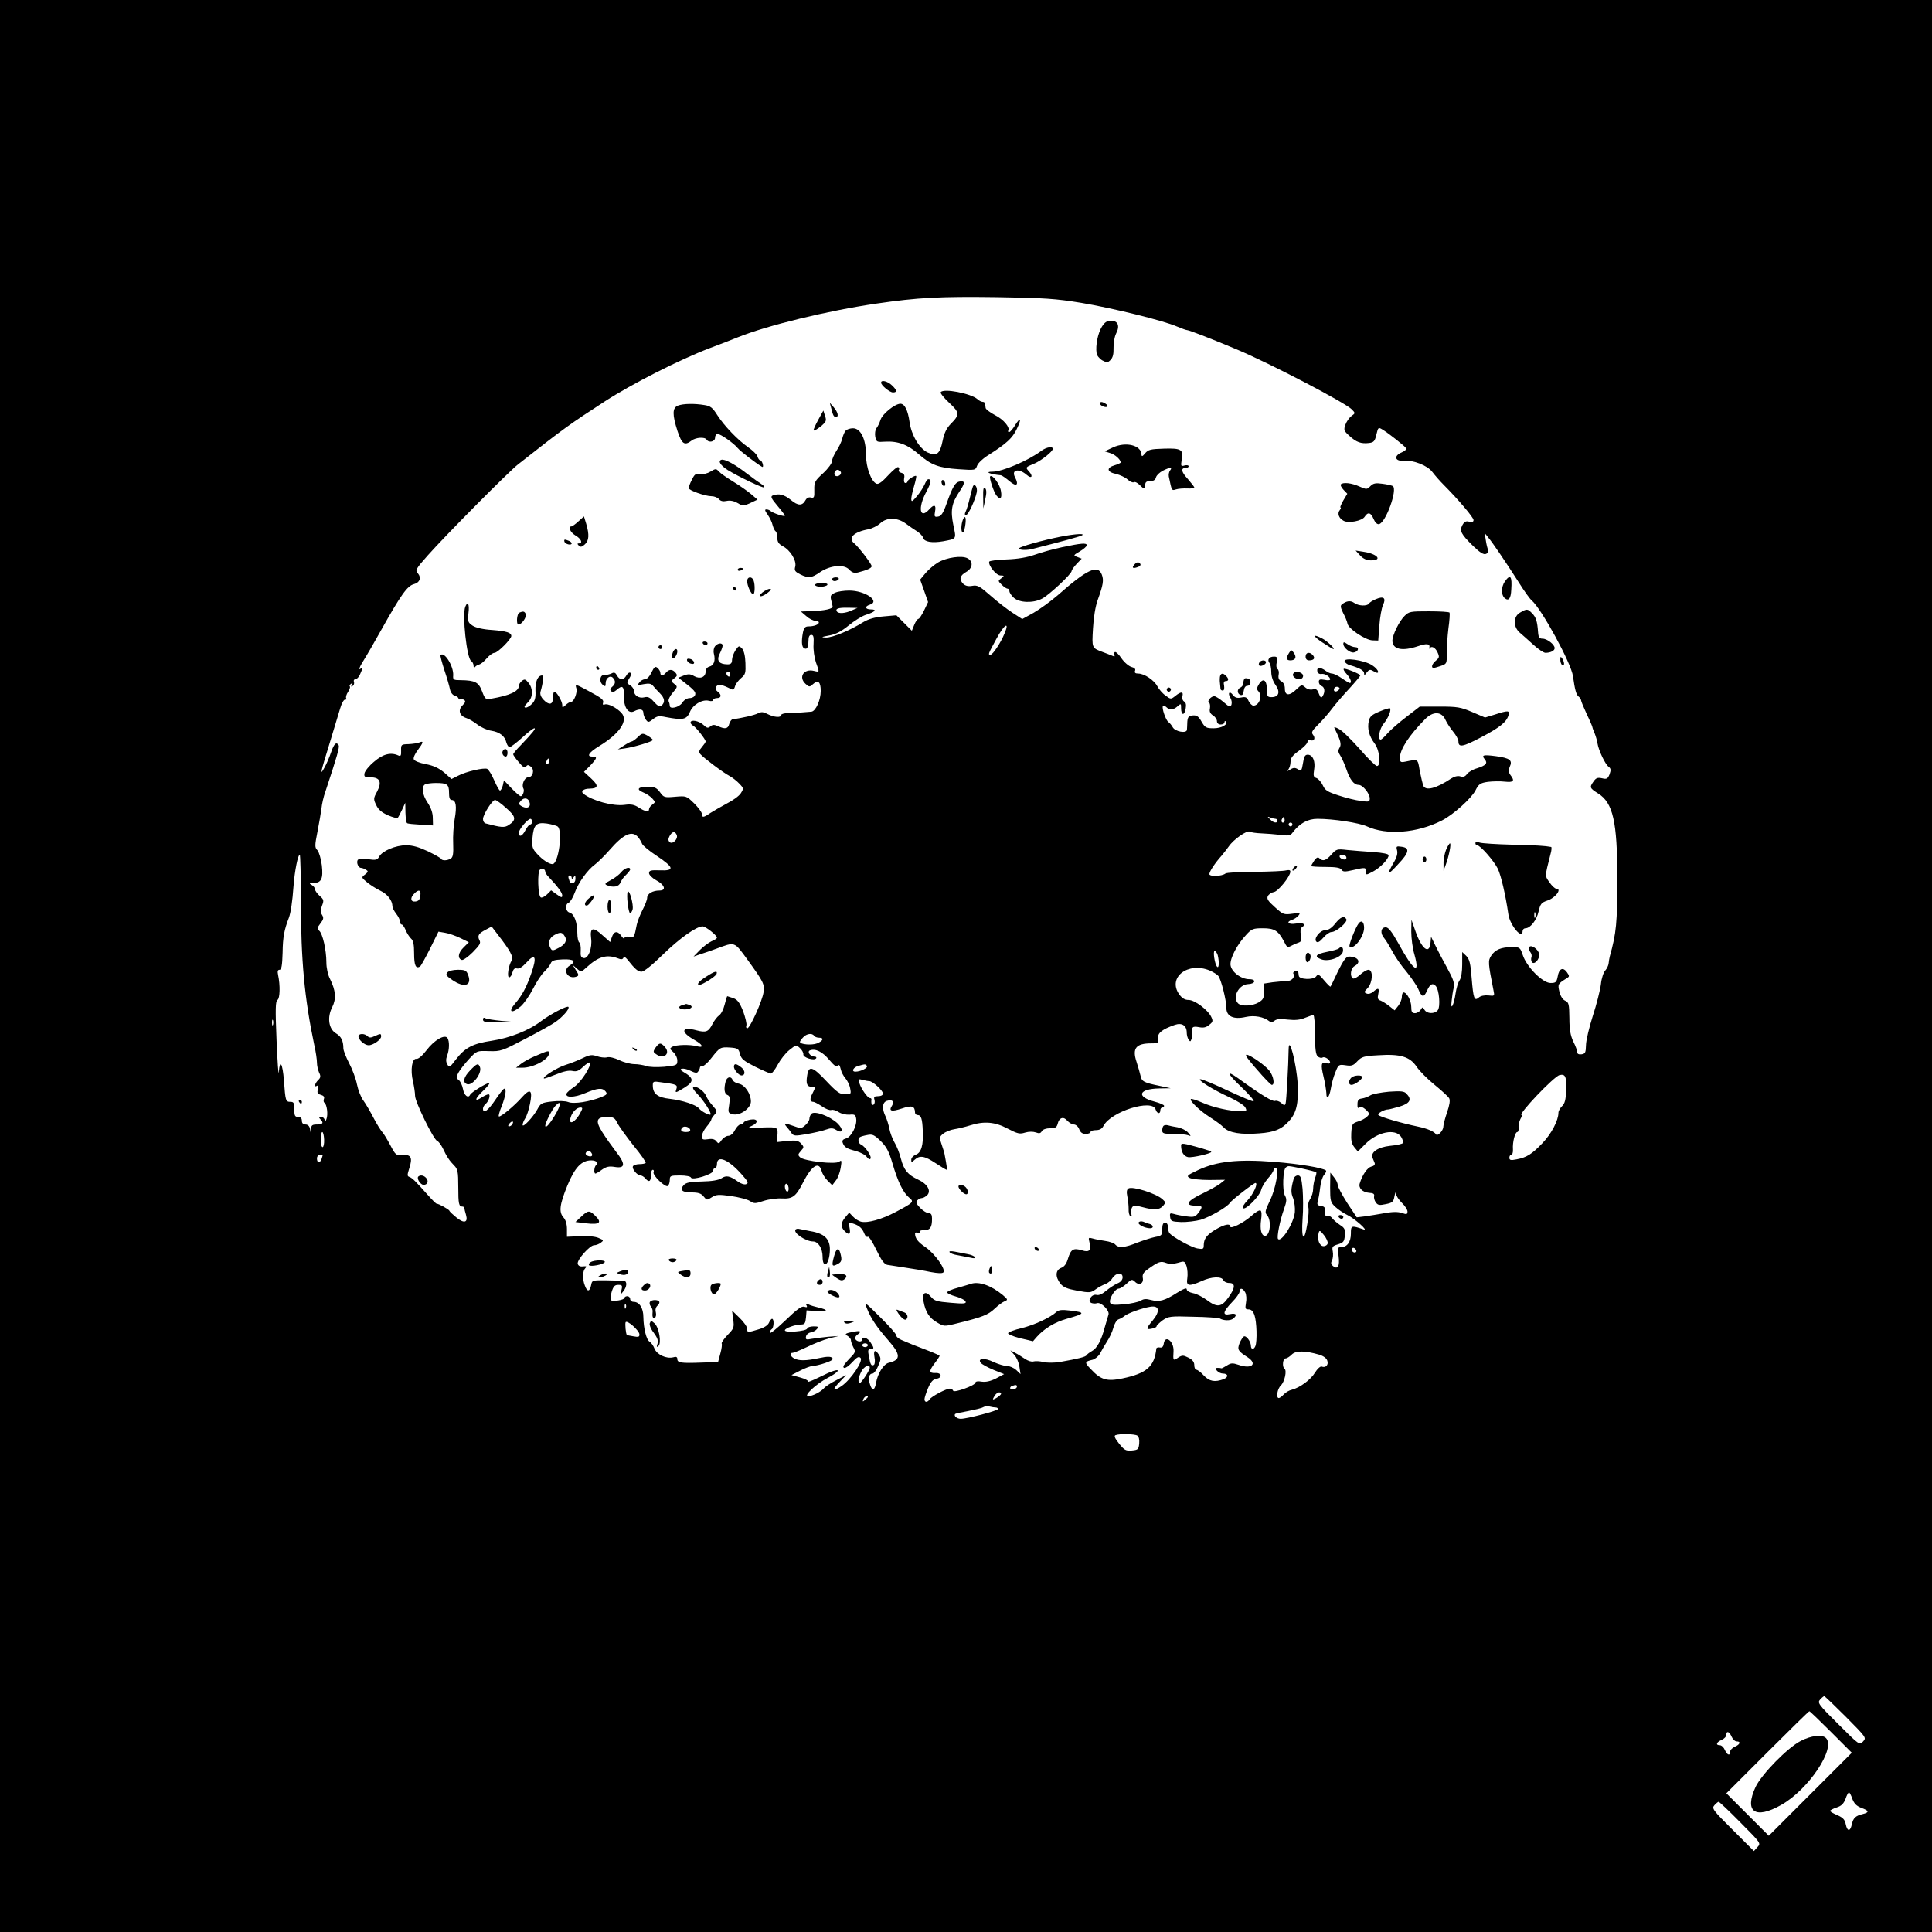<?xml version="1.0" standalone="no"?>
<!DOCTYPE svg PUBLIC "-//W3C//DTD SVG 20010904//EN"
 "http://www.w3.org/TR/2001/REC-SVG-20010904/DTD/svg10.dtd">
<svg version="1.0" xmlns="http://www.w3.org/2000/svg"
 width="1024pt" height="1024pt" viewBox="0 0 1024 1024"
 preserveAspectRatio="xMidYMid meet">

<g transform="translate(0,1024) scale(0.1,-0.1)"
fill="#000000" stroke="none">
<path d="M0 5120 l0 -5120 5120 0 5120 0 0 5120 0 5120 -5120 0 -5120 0 0
-5120z m5730 3515 c168 -28 439 -95 509 -126 24 -10 48 -19 54 -19 10 0 141
-51 262 -102 180 -76 571 -280 610 -318 19 -20 19 -20 -2 -35 -11 -8 -26 -29
-32 -46 -10 -28 -8 -33 22 -60 36 -33 61 -42 103 -37 25 3 31 9 39 44 10 41
10 41 36 25 33 -21 112 -83 121 -96 5 -6 -5 -15 -23 -23 -43 -18 -36 -48 11
-44 52 4 126 -25 152 -60 13 -17 39 -47 59 -67 79 -79 159 -174 159 -187 0
-10 -7 -13 -23 -9 -17 5 -26 0 -36 -18 -16 -31 -8 -47 57 -111 35 -34 56 -47
67 -42 10 3 15 13 12 20 -3 8 -9 32 -12 53 l-6 38 20 -25 c24 -29 84 -117 161
-237 28 -45 59 -88 68 -95 52 -44 210 -333 219 -402 10 -71 17 -97 29 -107 8
-6 14 -16 14 -21 0 -5 14 -38 30 -73 17 -35 30 -66 30 -69 0 -3 5 -17 12 -33
6 -15 13 -39 15 -53 6 -38 41 -111 59 -124 12 -9 13 -17 5 -40 -10 -24 -15
-27 -40 -21 -23 5 -32 2 -45 -17 -22 -31 -21 -35 25 -64 78 -49 101 -150 101
-445 0 -242 -5 -294 -40 -419 -2 -8 -5 -25 -6 -36 -1 -12 -10 -29 -18 -38 -9
-9 -20 -42 -23 -73 -4 -32 -23 -107 -43 -168 -19 -60 -36 -130 -36 -155 -1
-39 -4 -45 -23 -48 -15 -2 -23 2 -23 10 0 8 -9 34 -21 57 -15 32 -21 63 -21
125 -1 74 -3 83 -22 92 -13 5 -25 24 -31 48 -9 40 -9 41 39 71 15 9 15 12 1
32 -21 29 -42 20 -49 -23 -6 -30 -10 -34 -38 -34 -42 0 -127 86 -147 148 -14
41 -16 42 -57 42 -57 0 -89 -13 -110 -45 -18 -27 -17 -38 12 -185 6 -29 6 -30
-27 -26 -21 2 -41 -2 -51 -11 -24 -21 -29 -5 -38 104 -6 77 -11 98 -28 116
l-22 21 0 -65 c0 -39 -5 -72 -14 -85 -8 -11 -17 -42 -21 -69 -9 -63 -28 -97
-21 -40 2 22 7 54 11 70 5 24 -2 45 -35 105 -23 41 -51 95 -63 120 l-22 45 -3
-32 c-6 -65 -47 -33 -80 62 l-21 60 -1 -63 c0 -34 7 -89 17 -122 31 -112 -5
-87 -87 63 -33 59 -51 82 -65 82 -27 0 -31 -32 -8 -58 10 -12 29 -44 43 -70
14 -27 46 -74 73 -105 26 -32 55 -74 64 -94 19 -45 29 -47 46 -10 16 36 29 44
46 27 19 -19 27 -111 11 -130 -17 -20 -57 -19 -70 3 -10 16 -10 16 -20 0 -6
-10 -20 -18 -30 -18 -16 0 -20 7 -20 33 0 33 -23 77 -41 77 -5 0 -9 -11 -9
-24 0 -13 -9 -34 -19 -47 l-19 -24 -29 23 c-15 12 -36 25 -46 29 -14 4 -17 12
-12 34 7 33 0 36 -26 13 -11 -9 -25 -14 -35 -10 -15 6 -15 9 5 29 27 30 30 97
4 97 -9 0 -29 -12 -44 -26 -15 -14 -32 -23 -38 -20 -18 12 -12 55 9 66 37 20
19 50 -31 50 -14 0 -29 -21 -57 -77 -20 -43 -38 -80 -40 -82 -1 -3 -16 12 -33
32 -27 33 -33 36 -43 22 -14 -20 -90 -17 -92 3 -1 6 -2 16 -3 22 0 5 -8 7 -16
4 -8 -4 -13 -10 -10 -14 11 -18 -8 -40 -35 -40 -15 0 -48 -3 -74 -6 l-46 -7 0
-41 c0 -35 -4 -44 -29 -59 -34 -20 -92 -22 -109 -5 -32 32 4 100 53 102 39 1
46 26 7 26 -44 0 -96 39 -100 76 -3 35 35 108 83 159 29 32 37 35 89 35 61 0
81 -13 111 -69 17 -34 18 -35 43 -22 9 5 25 12 35 15 14 5 17 12 12 40 -4 20
-2 36 4 40 26 16 9 28 -29 21 -41 -7 -57 8 -21 20 11 3 25 13 33 22 12 15 9
16 -33 10 -44 -6 -49 -4 -92 35 -37 33 -44 44 -37 59 6 10 20 19 32 21 22 3
86 82 87 107 1 9 -6 11 -21 8 -13 -4 -88 -7 -168 -8 -80 0 -149 -4 -155 -9
-19 -15 -85 -17 -85 -3 0 14 30 59 65 98 11 13 28 35 38 49 25 37 97 87 111
78 6 -4 34 -8 61 -9 28 -1 73 -5 101 -8 43 -6 54 -4 65 12 37 49 80 73 132 73
85 0 220 -21 262 -40 104 -48 266 -36 397 31 60 30 156 117 178 159 17 34 25
40 66 46 25 3 65 4 90 1 47 -5 54 4 29 36 -10 15 -11 24 -3 43 16 34 1 46 -73
56 -68 9 -78 6 -60 -16 18 -21 7 -33 -40 -48 -22 -6 -46 -20 -54 -31 -9 -13
-20 -17 -35 -12 -13 4 -31 0 -48 -11 -81 -54 -137 -68 -149 -37 -3 9 -11 44
-18 77 -11 66 -7 63 -77 49 -25 -5 -28 -2 -28 21 0 44 48 118 133 204 43 44
89 42 109 -5 7 -15 25 -43 40 -61 15 -18 28 -41 28 -52 0 -33 23 -29 118 21
101 53 136 81 147 117 8 27 0 28 -71 5 l-53 -16 -68 29 c-61 26 -79 29 -173
29 l-105 0 -70 -54 c-38 -29 -83 -68 -100 -87 -16 -19 -33 -34 -37 -34 -18 0
-6 59 16 85 23 27 42 73 33 81 -2 2 -27 -5 -55 -17 -41 -17 -52 -27 -57 -50
-9 -40 1 -80 31 -120 27 -36 35 -119 12 -119 -7 0 -49 41 -92 91 -44 49 -92
97 -109 105 -16 9 -27 12 -25 7 34 -69 39 -88 28 -106 -9 -15 -8 -24 4 -42 9
-14 23 -46 32 -72 19 -56 40 -83 65 -83 22 0 59 -46 59 -72 0 -18 -5 -19 -47
-13 -27 3 -79 16 -118 29 -59 19 -72 27 -84 54 -8 17 -23 34 -33 38 -16 5 -18
12 -13 44 8 45 -7 80 -34 80 -14 0 -20 -10 -25 -45 -7 -41 -9 -44 -27 -32 -15
9 -24 9 -41 -2 -18 -10 -20 -11 -10 0 6 7 12 25 12 40 0 21 10 35 45 60 25 18
45 39 45 47 0 8 6 12 15 9 20 -8 29 11 14 29 -10 12 -5 21 27 53 21 21 55 59
74 85 19 25 61 74 93 108 31 34 57 65 57 68 0 8 -83 41 -88 35 -3 -3 4 -15 16
-28 20 -22 29 -47 16 -47 -3 0 -22 11 -42 25 -20 14 -43 25 -52 25 -8 0 -24 7
-34 15 -27 20 -48 19 -44 -2 2 -11 11 -17 22 -15 18 3 46 -14 46 -29 0 -5 -13
-6 -30 -2 -24 4 -30 2 -30 -11 0 -9 7 -19 15 -22 17 -7 19 -32 5 -54 -7 -11
-11 -9 -20 14 -8 22 -15 27 -32 22 -14 -3 -29 1 -40 11 -17 15 -20 15 -46 -10
-38 -37 -62 -35 -62 3 0 18 -7 33 -19 39 -13 7 -17 18 -14 34 3 14 0 28 -6 31
-6 4 -8 20 -4 36 5 26 2 30 -15 30 -25 0 -37 -17 -24 -33 6 -7 10 -29 10 -49
0 -23 9 -50 23 -69 26 -37 17 -64 -22 -64 -21 0 -24 5 -24 37 0 52 -18 68 -41
34 -13 -20 -14 -30 -5 -39 24 -24 6 -77 -26 -77 -7 0 -18 11 -25 24 -9 21 -16
24 -40 19 -21 -4 -32 -1 -43 13 -17 24 -30 12 -14 -14 7 -11 9 -27 6 -37 -6
-15 -11 -13 -42 14 -20 17 -42 31 -49 31 -18 0 -40 -27 -28 -34 5 -3 7 -17 5
-30 -4 -17 1 -28 16 -38 12 -7 21 -21 21 -30 0 -11 8 -18 20 -18 11 0 20 5 20
12 0 6 3 8 6 5 16 -16 -21 -37 -63 -37 -40 0 -46 3 -65 36 -16 28 -26 34 -47
32 -21 -2 -26 -9 -28 -33 0 -16 -2 -36 -2 -43 -2 -21 -62 -10 -75 13 -6 11
-16 23 -23 28 -14 9 -37 76 -29 85 4 3 12 0 18 -6 17 -17 38 -15 60 5 17 15
18 15 18 -10 0 -38 17 -42 24 -5 4 23 2 34 -8 40 -8 5 -12 16 -9 28 7 25 -8
26 -38 1 -23 -18 -24 -18 -52 3 -16 11 -35 34 -43 49 -17 32 -69 67 -101 67
-16 0 -21 5 -17 15 4 9 -3 16 -19 20 -14 4 -38 24 -53 46 -14 21 -30 36 -35
33 -5 -3 -6 -10 -3 -16 5 -8 1 -9 -12 -3 -10 4 -32 13 -49 19 -59 22 -58 21
-52 125 3 58 13 118 25 151 29 80 33 105 22 134 -21 56 -79 28 -234 -109 -37
-32 -95 -74 -128 -93 l-60 -33 -51 33 c-28 18 -81 59 -117 91 -57 50 -69 57
-97 52 -21 -4 -36 0 -47 10 -24 24 -19 44 14 63 36 20 40 56 8 73 -29 16 -110
5 -156 -22 -20 -12 -50 -37 -66 -56 l-29 -35 21 -59 21 -60 -21 -44 c-12 -25
-26 -45 -30 -45 -5 0 -15 -14 -22 -31 l-13 -32 -41 41 -41 41 -68 -6 c-47 -4
-80 -14 -107 -30 -70 -44 -164 -83 -198 -82 -28 1 -26 3 17 11 35 6 65 22 103
53 29 24 69 49 90 56 49 15 63 29 29 29 -32 0 -36 16 -7 25 58 18 -25 75 -109
75 -28 0 -62 -5 -76 -12 -22 -10 -25 -16 -20 -37 4 -14 7 -30 8 -35 3 -13 -45
-23 -113 -25 l-55 -2 28 -24 c15 -14 37 -25 48 -25 10 0 19 -4 19 -9 0 -11
-25 -21 -55 -21 -17 0 -24 -7 -29 -31 -9 -46 -7 -77 5 -84 16 -10 23 2 24 38
0 22 5 32 15 32 12 0 14 -11 12 -50 -2 -28 4 -69 12 -94 20 -56 21 -54 -9 -47
-55 14 -85 -33 -45 -69 19 -17 21 -17 39 -1 27 25 41 12 41 -36 0 -48 -26
-107 -49 -110 -43 -4 -99 -8 -128 -8 -18 0 -33 -5 -33 -10 0 -15 -37 -12 -71
5 -22 12 -34 13 -50 5 -17 -10 -91 -27 -136 -32 -6 -1 -14 -12 -18 -25 -6 -26
-22 -29 -59 -12 -20 9 -29 9 -41 -1 -13 -11 -19 -9 -38 9 -24 21 -67 29 -67
11 0 -5 7 -13 15 -17 15 -9 65 -72 65 -83 0 -4 -9 -17 -20 -30 -16 -18 -17
-26 -8 -37 17 -20 122 -99 155 -116 15 -8 39 -27 52 -41 23 -24 23 -26 7 -51
-9 -14 -42 -38 -74 -54 -31 -17 -70 -39 -87 -50 -36 -25 -45 -26 -45 -5 0 9
-19 34 -41 56 -41 40 -42 40 -101 35 -56 -5 -60 -4 -80 24 -18 24 -29 29 -64
29 -53 0 -64 -14 -25 -30 16 -6 38 -21 48 -32 17 -19 17 -20 0 -33 -9 -6 -17
-17 -17 -24 0 -17 -21 -13 -55 9 -23 15 -40 19 -75 14 -62 -8 -171 22 -218 59
-16 13 1 27 33 27 46 1 49 16 9 53 l-39 36 33 33 c37 40 40 48 11 48 -32 0
-18 22 36 55 110 67 156 136 119 176 -25 28 -73 52 -89 45 -9 -3 -12 0 -9 8 6
16 -6 26 -79 65 -67 36 -70 37 -62 12 6 -21 -13 -71 -28 -71 -6 0 -19 -7 -29
-17 -17 -15 -18 -15 -18 0 0 22 -35 79 -43 70 -4 -3 -7 -19 -7 -35 0 -34 -21
-37 -50 -6 -14 15 -19 30 -15 43 14 47 17 85 8 85 -23 0 -37 -34 -35 -81 2
-38 -3 -54 -18 -69 -19 -19 -40 -27 -40 -15 0 3 9 14 20 25 25 25 26 71 1 101
-16 20 -21 21 -35 10 -9 -7 -16 -19 -16 -26 0 -29 -47 -51 -146 -68 -30 -6
-33 -3 -49 39 -18 48 -37 58 -112 59 -39 0 -43 2 -41 25 3 49 -47 129 -67 108
-3 -2 7 -38 20 -79 14 -41 27 -87 30 -103 4 -17 14 -30 25 -33 11 -3 20 -10
20 -15 0 -5 4 -7 8 -4 4 2 14 1 21 -3 10 -7 9 -13 -8 -30 -25 -25 -16 -55 21
-67 13 -4 39 -19 58 -34 19 -15 52 -30 74 -33 44 -7 72 -28 80 -63 4 -13 11
-24 17 -24 6 0 36 23 66 50 30 28 59 50 65 50 10 0 -8 -23 -74 -92 -21 -21
-38 -42 -38 -46 0 -4 13 -23 30 -42 21 -26 32 -32 38 -23 7 10 12 10 25 0 22
-16 12 -57 -14 -57 -19 0 -36 -40 -25 -59 7 -11 -3 -41 -14 -41 -5 0 -27 19
-49 42 l-40 42 -6 -27 c-4 -15 -11 -27 -15 -27 -4 0 -18 25 -31 55 -13 30 -30
57 -37 60 -18 7 -111 -14 -153 -36 l-36 -18 -38 34 c-28 23 -56 37 -98 45 -33
6 -61 17 -64 26 -3 8 7 30 21 48 30 40 33 51 9 41 -10 -4 -36 -8 -58 -9 -38
-1 -40 -2 -39 -34 1 -27 -2 -32 -15 -26 -39 18 -81 8 -128 -33 -27 -22 -49
-50 -51 -62 -3 -18 1 -21 32 -21 50 0 61 -25 35 -75 -20 -36 -20 -41 -5 -72
11 -24 29 -39 62 -54 26 -11 49 -17 52 -14 3 3 13 22 23 43 l17 37 1 -52 c1
-28 4 -54 9 -56 4 -3 36 -6 72 -8 l65 -4 -1 40 c0 27 -10 54 -27 80 -30 44
-35 90 -11 99 9 3 33 6 54 6 60 0 70 -7 70 -51 0 -27 4 -39 14 -39 23 0 28
-34 16 -101 -6 -33 -10 -92 -8 -131 2 -52 -1 -71 -12 -78 -18 -12 -47 -13 -52
-2 -1 4 -33 22 -70 40 -47 22 -81 32 -115 32 -56 0 -127 -30 -143 -60 -10 -18
-17 -20 -59 -14 -29 4 -51 2 -55 -4 -8 -14 3 -42 18 -42 6 0 18 -5 26 -10 13
-8 12 -11 -5 -25 -20 -15 -20 -16 10 -41 17 -14 48 -34 71 -45 38 -18 64 -52
64 -83 0 -7 9 -25 20 -39 11 -14 20 -32 20 -41 0 -9 4 -16 9 -16 5 0 14 -13
21 -29 6 -16 19 -36 28 -45 13 -11 17 -32 17 -80 0 -63 9 -83 32 -68 5 4 29
47 53 95 l44 89 35 -6 c20 -3 56 -16 81 -28 l45 -22 -28 -28 c-29 -28 -33 -58
-9 -66 7 -2 33 16 58 41 37 38 44 49 35 64 -12 24 -4 36 35 56 l30 16 32 -42
c67 -86 85 -120 74 -138 -17 -26 -26 -89 -13 -89 6 0 14 12 17 26 5 18 12 24
24 21 12 -3 29 8 50 31 47 53 57 31 26 -57 -26 -75 -50 -119 -86 -160 -39 -46
-19 -56 30 -15 17 15 46 56 65 93 18 36 45 77 60 91 15 14 30 34 34 44 6 15
19 19 64 21 60 2 73 -10 36 -33 -40 -25 -8 -75 37 -58 13 5 12 10 -3 33 l-17
28 22 -19 c22 -19 23 -19 50 6 63 58 107 71 166 49 17 -7 26 -7 30 2 3 8 10 5
21 -8 42 -53 56 -65 76 -65 12 0 56 35 113 91 87 85 177 149 210 149 16 0 76
-47 76 -60 0 -4 -13 -13 -29 -19 -15 -7 -43 -28 -61 -46 l-34 -35 35 12 c19 6
57 19 84 29 103 38 95 41 168 -59 84 -116 90 -128 84 -171 -6 -45 -72 -191
-86 -191 -6 0 -8 7 -5 15 3 8 -5 41 -17 75 -19 47 -30 62 -53 70 -16 5 -30 10
-31 10 -2 0 -8 -20 -14 -44 -6 -25 -19 -51 -30 -58 -10 -7 -26 -28 -35 -46
-21 -41 -34 -46 -84 -33 -81 22 -88 -8 -11 -51 45 -25 52 -44 12 -33 -37 10
-109 8 -130 -3 -14 -9 -14 -11 5 -28 12 -10 22 -30 22 -45 0 -25 -3 -26 -69
-33 -40 -3 -81 -2 -96 4 -14 5 -43 10 -62 10 -20 0 -56 9 -80 21 -26 12 -53
19 -66 15 -12 -3 -36 0 -53 6 -26 9 -38 8 -75 -10 -25 -12 -65 -28 -91 -36
-41 -12 -124 -64 -115 -72 2 -2 30 8 63 21 38 16 69 23 87 19 23 -5 35 0 58
22 16 15 31 25 35 22 12 -13 -46 -104 -82 -128 -21 -14 -39 -30 -41 -36 -8
-23 41 -22 98 2 67 28 92 30 109 9 10 -13 7 -17 -21 -29 -62 -25 -148 -39
-177 -27 -16 6 -51 7 -86 3 -55 -6 -61 -10 -78 -42 -23 -42 -78 -100 -78 -82
0 7 6 23 14 35 8 12 19 46 25 76 15 73 2 85 -41 37 -40 -46 -117 -110 -124
-103 -3 2 4 28 16 56 20 53 26 91 13 91 -5 0 -26 -27 -48 -60 -38 -57 -65 -76
-65 -46 0 7 6 19 14 25 17 14 28 51 15 51 -5 0 -21 -7 -35 -16 -42 -28 -38 -7
7 35 24 23 38 41 31 41 -14 0 -95 -50 -100 -62 -10 -22 -32 -4 -38 30 -4 20
-14 42 -23 48 -14 11 -14 15 -1 39 8 15 33 47 56 72 41 44 41 44 106 42 62 -2
70 1 194 66 71 37 143 77 159 89 38 27 75 69 68 79 -6 9 -94 -37 -145 -75 -63
-49 -167 -90 -261 -104 -102 -15 -143 -37 -192 -101 -31 -41 -34 -43 -44 -24
-8 13 -8 28 -1 46 12 32 13 75 2 93 -14 22 -70 -10 -111 -64 -22 -29 -44 -48
-54 -46 -23 4 -33 -59 -18 -120 6 -27 11 -61 11 -76 0 -32 98 -232 117 -239 8
-3 20 -20 29 -37 22 -47 37 -69 61 -93 19 -19 22 -33 22 -114 0 -90 3 -104 22
-104 5 0 9 -3 10 -7 0 -4 4 -21 9 -37 12 -42 -11 -47 -52 -13 -18 15 -35 30
-36 35 -4 8 -58 38 -67 37 -3 -1 -25 21 -48 47 -63 71 -82 90 -97 95 -12 4
-12 10 -1 45 19 57 10 75 -35 71 -34 -3 -37 -1 -65 52 -16 30 -35 62 -43 70
-8 9 -29 42 -46 75 -17 33 -41 74 -54 92 -13 17 -28 56 -34 86 -6 31 -25 81
-42 113 -16 31 -30 66 -30 78 0 40 -12 63 -39 79 -39 23 -48 85 -20 139 22 44
19 88 -12 150 -11 21 -19 58 -19 87 0 66 -20 153 -38 168 -12 10 -11 16 6 38
17 22 19 30 9 46 -9 14 -9 26 0 49 11 28 9 33 -13 52 -13 12 -24 27 -24 34 0
7 -8 18 -17 23 -16 9 -14 10 8 11 42 0 53 22 45 93 -4 34 -15 70 -23 80 -15
15 -15 24 0 100 9 45 18 100 21 122 2 22 11 63 21 90 61 184 76 236 70 245
-12 20 -24 9 -40 -37 -9 -27 -25 -64 -36 -83 -24 -43 -22 -32 31 140 21 69 45
148 53 175 8 28 20 49 27 47 6 -1 9 2 5 7 -3 6 1 21 10 34 8 13 13 26 9 29 -3
3 0 9 7 14 8 5 10 3 4 -6 -6 -9 -4 -11 4 -6 7 5 10 14 7 22 -3 8 1 14 8 14 7
0 18 11 24 25 15 33 15 38 0 29 -7 -4 -2 10 11 32 35 57 60 101 101 174 106
189 139 235 174 244 31 8 41 34 21 57 -15 16 -12 23 53 96 93 105 427 442 477
481 249 196 274 213 463 336 139 90 394 220 552 280 69 26 136 52 150 58 156
63 475 141 736 179 220 32 332 38 639 34 252 -4 310 -8 445 -30z m-1215 -1630
c-34 -16 -71 -19 -79 -6 -10 15 7 21 58 20 l51 -1 -30 -13z m809 -123 c-20
-49 -62 -112 -74 -112 -14 0 -14 1 31 84 41 77 72 96 43 28z m1776 -291 c0 -5
-7 -11 -15 -15 -9 -3 -15 0 -15 9 0 8 7 15 15 15 8 0 15 -4 15 -9z m-4190
-386 c0 -8 -4 -15 -10 -15 -5 0 -7 7 -4 15 4 8 8 15 10 15 2 0 4 -7 4 -15z
m-102 -223 c4 -24 -20 -30 -47 -13 -12 8 -13 12 -1 26 18 22 44 15 48 -13z
m-125 -25 c52 -45 55 -63 13 -90 -22 -15 -40 -13 -123 9 -7 2 -13 12 -13 23 0
23 49 101 64 101 6 0 33 -19 59 -43z m4078 -57 c5 0 9 -4 9 -10 0 -15 -20 -12
-38 7 -16 16 -16 16 1 10 10 -4 23 -7 28 -7z m45 -17 c-10 -10 -19 5 -10 18 6
11 8 11 12 0 2 -7 1 -15 -2 -18z m-3986 2 c0 -8 -4 -15 -10 -15 -5 0 -16 -13
-25 -30 -17 -33 -35 -40 -35 -13 0 17 47 73 62 73 4 0 8 -7 8 -15z m136 -26
c28 -23 4 -199 -28 -199 -18 0 -53 23 -81 54 -26 28 -28 37 -25 83 6 72 20 86
77 78 25 -4 51 -11 57 -16z m3894 11 c0 -5 -4 -10 -10 -10 -5 0 -10 5 -10 10
0 6 5 10 10 10 6 0 10 -4 10 -10z m-3263 -56 c8 -21 -23 -52 -38 -37 -8 8 -8
17 0 32 14 25 29 27 38 5z m-205 -11 c8 -10 18 -26 21 -35 3 -9 39 -39 79 -65
91 -61 95 -79 16 -76 -49 2 -58 -1 -58 -15 0 -9 17 -26 37 -37 47 -25 56 -55
18 -55 -36 0 -65 -17 -65 -39 0 -10 -11 -38 -24 -63 -13 -25 -27 -60 -31 -79
-13 -68 -15 -71 -41 -65 -16 4 -24 2 -24 -6 0 -7 -7 -2 -16 10 -20 30 -40 28
-51 -5 l-9 -26 -42 37 c-49 45 -66 40 -59 -17 7 -52 -15 -110 -40 -105 -14 3
-17 12 -15 40 1 20 -2 39 -8 43 -5 3 -10 25 -10 49 0 57 -17 103 -41 109 -22
6 -26 45 -4 53 7 3 22 27 31 52 20 55 68 121 106 149 15 11 51 46 79 78 74 85
119 105 151 68z m-1787 -345 c0 -304 19 -510 70 -753 9 -38 15 -82 15 -97 0
-15 5 -38 11 -52 10 -20 9 -28 -5 -41 -18 -18 -22 -40 -6 -30 7 4 9 -2 5 -18
-5 -19 -2 -25 16 -30 14 -4 20 -11 16 -21 -3 -8 -2 -18 2 -20 14 -9 21 -64 11
-88 -7 -18 -9 -19 -9 -5 -1 9 -9 17 -18 17 -13 0 -14 -3 -5 -12 19 -19 14 -28
-18 -28 -24 0 -30 -4 -31 -22 l-2 -23 -4 23 c-3 14 -12 22 -24 22 -12 0 -19 7
-19 20 0 13 -7 20 -20 20 -17 0 -20 7 -20 40 0 34 -3 40 -20 40 -26 0 -27 5
-35 113 -7 92 -22 116 -27 45 -2 -24 -7 51 -12 166 -7 169 -6 210 5 216 13 9
15 76 3 133 -4 19 -2 27 8 27 10 0 14 22 16 91 1 82 9 122 33 184 10 27 19 85
25 170 6 79 23 165 33 165 3 0 6 -114 6 -252z m1295 161 c0 -5 8 -17 18 -27
47 -50 72 -83 72 -98 0 -13 -5 -12 -30 6 l-29 21 -21 -21 c-12 -12 -27 -19
-33 -17 -16 5 -20 139 -5 148 14 9 28 2 28 -12z m140 -31 c0 -9 4 -8 10 2 8
12 10 11 10 -7 0 -14 -6 -23 -15 -23 -8 0 -15 2 -15 4 0 2 -3 11 -6 20 -3 9
-1 16 5 16 6 0 11 -6 11 -12z m-802 -95 c-2 -20 -9 -29 -25 -31 -27 -4 -31 19
-7 42 23 24 36 19 32 -11z m765 -215 c15 -22 3 -45 -34 -63 -26 -14 -33 -15
-40 -3 -17 27 -9 57 19 72 31 17 42 16 55 -6z m3461 -100 c9 -35 7 -73 -3 -62
-13 14 -23 84 -13 84 5 0 12 -10 16 -22z m-42 -82 c19 -8 39 -21 45 -28 15
-18 43 -128 43 -170 0 -45 38 -63 103 -48 45 10 95 1 125 -23 8 -6 17 -5 27 3
11 9 32 11 70 6 39 -4 66 -2 91 9 20 8 40 15 45 15 5 0 9 -47 9 -104 0 -78 4
-106 15 -116 8 -6 19 -9 25 -5 12 7 40 -12 40 -27 0 -5 -9 -7 -19 -3 -28 9
-32 -5 -16 -71 8 -32 14 -72 15 -87 0 -41 16 -24 24 25 4 24 14 62 24 85 16
41 18 42 54 37 31 -5 41 -2 62 21 23 24 34 28 110 32 118 8 168 -7 204 -60 15
-23 58 -66 95 -96 38 -31 73 -63 78 -72 6 -11 2 -36 -11 -74 -11 -32 -20 -66
-20 -76 0 -22 -31 -54 -39 -41 -10 15 -44 30 -96 41 -87 18 -199 51 -209 61
-8 8 30 30 53 30 4 0 31 7 59 15 56 17 67 38 36 69 -12 13 -30 14 -92 10 -42
-4 -86 -12 -98 -19 -11 -7 -31 -15 -45 -17 -18 -2 -24 -9 -24 -30 -1 -19 2
-24 10 -18 8 6 19 2 34 -11 21 -20 21 -23 7 -37 -9 -9 -30 -21 -48 -26 -31
-10 -33 -14 -36 -62 -2 -38 2 -56 16 -74 l19 -23 41 41 c63 63 158 82 188 37
8 -13 13 -28 10 -33 -3 -5 -34 -12 -68 -15 -65 -7 -105 -34 -93 -64 3 -7 8
-19 11 -27 3 -8 -3 -16 -18 -19 -21 -6 -47 -43 -61 -89 -8 -24 14 -47 49 -50
23 -1 30 -6 27 -18 -2 -8 2 -23 9 -33 11 -15 20 -16 53 -9 35 7 41 12 46 42 4
19 7 26 8 14 0 -11 15 -33 31 -49 17 -16 30 -37 30 -46 0 -15 -4 -17 -29 -8
-21 7 -49 7 -93 -1 -35 -6 -82 -14 -105 -17 l-42 -5 -51 77 c-27 43 -50 85
-50 95 0 10 -9 28 -20 41 l-19 24 -1 -78 c0 -72 2 -80 28 -104 15 -14 43 -33
62 -42 39 -18 117 -88 87 -77 -65 22 -67 21 -67 -22 0 -45 -20 -72 -52 -72
-18 0 -19 -4 -13 -49 7 -52 -5 -72 -30 -51 -11 9 -12 17 -5 30 5 10 7 31 4 47
-5 25 -2 29 28 38 29 9 33 15 36 47 3 31 -1 40 -25 55 -15 10 -34 26 -42 36
-7 10 -19 16 -26 13 -10 -3 -13 3 -12 22 2 21 -3 28 -21 30 -19 3 -23 8 -17
25 3 12 9 45 12 72 3 28 12 58 21 68 8 9 13 20 10 23 -15 14 -137 35 -276 46
-190 15 -302 3 -401 -43 -59 -28 -64 -32 -46 -42 11 -6 57 -11 104 -11 l84 1
-24 -19 c-13 -11 -57 -35 -96 -54 -81 -38 -96 -64 -38 -64 40 0 42 -5 16 -39
-16 -21 -24 -23 -62 -18 -24 3 -55 9 -67 13 -21 6 -23 4 -20 -17 3 -21 8 -24
58 -26 30 -1 77 5 104 12 49 15 140 67 154 89 8 14 127 106 136 106 16 0 -11
-59 -41 -91 -21 -22 -31 -39 -24 -43 15 -9 86 64 95 96 3 15 20 43 36 62 17
18 30 39 30 45 0 6 5 11 11 11 20 0 1 -111 -31 -175 -25 -52 -27 -62 -14 -76
24 -27 16 -109 -11 -109 -20 0 -28 35 -21 85 4 26 3 46 -3 49 -6 4 -28 -9 -49
-29 -42 -37 -112 -72 -112 -55 0 17 -30 11 -76 -16 -48 -28 -64 -50 -64 -85 0
-19 -4 -21 -33 -16 -31 5 -134 61 -149 82 -4 5 -8 20 -8 33 0 13 -6 22 -15 22
-10 0 -15 -11 -15 -35 0 -31 -3 -35 -37 -41 -20 -4 -63 -18 -95 -30 -66 -27
-100 -30 -117 -10 -6 7 -30 16 -54 19 -23 3 -53 9 -66 13 -22 6 -23 5 -17 -19
11 -44 0 -56 -39 -44 -46 14 -59 6 -74 -42 -8 -29 -20 -45 -37 -51 -30 -12
-32 -47 -4 -83 16 -20 36 -28 90 -38 66 -12 72 -11 98 8 15 11 38 23 50 27 12
4 30 18 38 32 20 30 54 32 54 4 0 -13 -10 -25 -27 -32 -16 -7 -42 -24 -60 -39
-20 -17 -39 -26 -52 -22 -25 6 -51 -34 -26 -43 8 -3 21 -4 29 -1 21 8 69 -40
61 -61 -3 -9 -12 -40 -20 -68 -18 -69 -41 -111 -68 -125 -12 -7 -25 -16 -28
-22 -6 -9 -41 -18 -143 -36 -26 -4 -65 -5 -85 0 -20 5 -44 6 -54 3 -9 -3 -29
3 -45 14 -15 10 -38 25 -52 32 l-25 13 21 -24 c12 -13 24 -41 27 -63 l6 -39
-23 22 c-12 11 -34 21 -49 21 -15 0 -46 10 -71 21 -47 24 -88 20 -67 -5 7 -8
37 -24 68 -37 l55 -22 -43 -23 c-30 -15 -54 -20 -76 -17 -20 4 -33 1 -33 -5 0
-15 -114 -56 -118 -43 -2 6 -10 11 -18 11 -19 0 -97 -41 -107 -57 -11 -17 -27
-17 -27 1 0 8 9 35 19 59 14 33 26 46 43 49 34 5 30 33 -4 31 -35 -2 -35 11
-3 53 14 18 25 35 25 38 0 2 -26 14 -57 26 -32 12 -71 27 -88 34 -16 7 -42 18
-57 24 -16 7 -28 17 -28 25 0 7 -39 51 -86 97 -82 82 -85 83 -69 45 21 -53 52
-99 114 -170 66 -75 66 -103 1 -118 -27 -7 -58 -56 -67 -107 -7 -40 -20 -44
-31 -10 -12 34 -7 60 13 60 6 0 20 17 29 39 15 33 16 42 5 60 -20 31 -31 26
-24 -13 4 -19 2 -36 -3 -40 -14 -8 -19 1 -27 47 -6 30 -4 37 9 37 20 0 20 5 0
35 -16 25 -44 34 -44 15 0 -14 -27 -13 -36 2 -4 6 0 16 9 23 24 17 21 23 -10
18 -52 -9 -60 -13 -40 -24 9 -6 17 -15 17 -22 0 -7 6 -24 13 -38 13 -23 11
-28 -20 -59 -18 -19 -33 -38 -33 -42 0 -17 20 -7 49 24 23 25 33 30 42 21 16
-16 -52 -116 -100 -149 -47 -32 -52 -21 -10 22 l34 36 -52 -27 c-28 -14 -57
-33 -64 -41 -16 -20 -63 -44 -85 -44 -28 0 40 64 103 97 54 28 72 50 31 37
-13 -3 -49 -20 -81 -36 -33 -16 -57 -25 -54 -21 3 5 -15 15 -41 22 l-47 13 45
23 c25 13 54 24 66 25 11 0 42 7 68 16 34 12 45 19 37 27 -8 8 -28 8 -69 -1
-71 -15 -107 -15 -133 -2 -21 12 -26 30 -7 30 6 0 40 14 76 31 35 17 87 38
115 45 l52 13 -55 -4 c-30 -3 -70 -8 -88 -11 -29 -6 -33 -4 -30 12 2 11 13 20
25 22 12 2 27 10 33 18 10 12 7 14 -18 14 -17 0 -32 -5 -34 -12 -5 -14 -118
-23 -118 -9 0 11 55 31 86 31 19 0 23 6 26 38 l3 37 55 -4 c59 -3 63 6 8 19
-18 4 -42 11 -52 16 -14 5 -17 4 -11 -5 5 -10 2 -11 -12 -7 -14 5 -39 -13
-101 -73 -45 -43 -82 -73 -82 -65 0 7 5 16 10 19 12 7 14 55 2 55 -4 0 -12
-10 -17 -22 -6 -13 -27 -26 -55 -34 -58 -18 -60 -17 -60 4 0 10 -18 36 -40 57
l-40 39 6 -46 c6 -44 4 -49 -30 -84 -19 -20 -33 -40 -31 -45 3 -4 0 -28 -7
-53 l-12 -45 -90 -3 c-107 -4 -126 -1 -126 19 0 11 -7 14 -22 9 -36 -9 -86 14
-99 46 -6 16 -18 32 -26 37 -17 9 -32 70 -33 130 0 48 -21 81 -52 81 -10 0
-18 7 -18 15 0 8 -7 15 -15 15 -8 0 -15 -4 -15 -9 0 -11 -62 -21 -72 -12 -4 4
-2 23 4 44 9 29 16 37 35 37 20 0 23 -3 17 -27 -6 -27 -6 -27 9 -8 20 24 22
54 5 56 -7 1 -48 2 -91 3 -78 1 -79 1 -84 -26 -7 -35 -21 -36 -33 -2 -14 35
-12 78 2 92 10 10 7 12 -12 10 -16 -2 -25 3 -28 14 -4 21 64 98 87 98 10 0 25
6 35 13 17 13 16 14 -12 26 -18 8 -59 11 -99 9 l-68 -3 0 41 c0 26 -7 49 -18
61 -26 29 -21 68 20 169 40 97 75 134 127 134 27 0 42 -15 26 -25 -11 -7 -14
-45 -4 -45 3 0 19 9 35 21 23 16 38 19 68 14 56 -9 57 16 6 81 -22 29 -55 75
-73 104 -38 61 -31 80 27 80 32 0 40 -5 53 -32 9 -18 48 -72 86 -120 39 -47
68 -89 64 -92 -3 -3 -18 -6 -33 -6 -15 0 -31 -5 -34 -11 -8 -12 22 -49 40 -49
7 0 18 -7 25 -15 19 -23 30 -18 30 15 0 17 4 30 10 30 5 0 7 -6 4 -13 -6 -16
61 -81 75 -73 6 4 11 18 11 32 0 22 3 24 54 24 32 0 56 -5 58 -11 6 -17 118
17 118 36 0 8 5 15 10 15 6 0 10 9 10 20 0 50 61 25 130 -53 35 -39 39 -48 25
-53 -9 -4 -28 2 -43 13 -43 31 -63 35 -88 18 -16 -10 -51 -16 -104 -17 -62 -1
-84 -6 -96 -19 -23 -26 -9 -39 42 -39 35 0 50 -5 63 -21 17 -21 18 -21 43 -5
23 15 36 16 102 7 42 -6 87 -18 100 -26 22 -15 29 -15 73 0 28 9 72 15 99 13
54 -3 73 11 109 82 47 93 86 118 100 63 3 -13 17 -36 31 -50 l25 -25 19 25
c11 13 22 44 26 68 6 38 5 42 -8 32 -19 -16 -186 3 -207 23 -13 12 -12 16 4
34 17 19 17 21 1 39 -15 16 -27 18 -73 14 l-55 -6 2 29 c4 51 5 51 -82 48 -71
-3 -79 -2 -55 8 39 17 36 41 -5 34 -18 -3 -34 -10 -36 -15 -2 -6 -10 -11 -18
-11 -7 0 -20 -13 -29 -30 -9 -18 -23 -30 -35 -30 -10 0 -26 -10 -35 -22 -14
-21 -17 -21 -28 -7 -8 11 -22 15 -45 11 -27 -4 -32 -1 -32 16 0 11 11 34 25
50 14 17 25 33 25 38 0 4 8 16 17 26 15 17 15 20 -8 46 -14 15 -31 39 -37 55
-12 27 -56 56 -68 44 -4 -4 6 -19 22 -35 32 -32 77 -102 70 -109 -6 -6 -48 16
-61 32 -16 20 -88 43 -154 51 -66 7 -91 27 -91 71 0 22 3 23 43 17 84 -11 89
-13 82 -36 -8 -22 -5 -22 42 7 53 33 52 51 -7 85 -30 17 2 23 37 6 29 -14 38
-15 44 -4 5 7 9 16 9 21 0 4 6 7 14 7 8 0 29 19 47 43 44 56 47 58 98 55 41
-3 46 -6 53 -34 7 -27 20 -37 81 -68 41 -20 78 -36 83 -36 6 0 22 21 36 47 14
26 41 61 61 77 36 29 37 29 57 11 11 -10 19 -25 18 -33 -3 -17 58 -36 68 -21
3 5 -1 9 -9 9 -22 0 -41 26 -24 33 29 11 66 -7 102 -50 27 -32 40 -41 46 -32
5 9 10 4 15 -17 3 -16 15 -38 25 -49 10 -12 22 -35 25 -53 6 -31 5 -32 -27
-32 -28 0 -43 11 -100 71 -73 78 -93 83 -101 27 -7 -42 0 -58 23 -58 23 0 23
0 5 -36 -15 -28 -13 -44 5 -44 6 0 26 -11 46 -24 19 -14 42 -22 49 -19 8 3 25
-2 39 -11 13 -9 39 -15 57 -14 28 3 33 -1 36 -21 6 -36 -26 -98 -54 -105 -17
-5 -22 -11 -17 -24 9 -23 20 -30 71 -43 23 -7 49 -20 56 -31 9 -12 16 -15 20
-9 8 12 -30 67 -51 75 -14 6 -18 32 -5 39 4 3 21 8 38 11 27 6 37 2 71 -31 31
-30 44 -54 63 -118 29 -99 56 -154 87 -181 29 -24 28 -26 -70 -78 -74 -39
-149 -60 -184 -51 -12 3 -31 15 -42 27 l-20 21 -20 -24 c-25 -29 -26 -52 -5
-73 24 -25 34 -19 27 15 -6 29 -4 31 18 24 33 -10 49 -25 60 -53 5 -13 13 -21
19 -17 5 3 25 -28 45 -70 26 -54 42 -76 58 -79 12 -2 56 -9 97 -15 41 -6 101
-16 133 -23 38 -7 61 -8 67 -2 15 15 -45 100 -95 134 -40 27 -55 47 -55 72 0
6 7 7 16 4 8 -3 12 -2 9 4 -4 6 6 10 23 10 32 0 42 14 42 61 0 21 -5 29 -18
29 -10 0 -30 13 -45 28 -21 22 -24 31 -15 40 7 7 18 12 24 12 7 0 19 7 28 15
23 23 2 60 -48 83 -55 26 -75 50 -91 111 -7 28 -22 67 -34 86 -11 19 -23 51
-27 72 -4 21 -13 50 -20 65 -20 40 -18 75 6 83 29 9 42 -2 28 -25 -19 -29 -4
-34 53 -15 53 18 68 13 69 -22 0 -7 6 -13 14 -13 18 0 25 -20 27 -85 4 -73 -8
-115 -37 -125 -13 -5 -24 -17 -24 -26 0 -16 1 -16 18 -1 27 25 52 21 111 -18
29 -19 55 -35 58 -35 4 0 2 16 -11 85 -1 6 -8 28 -15 49 -13 37 -12 41 8 57
12 10 39 21 59 24 20 3 58 12 83 20 75 24 133 19 200 -17 52 -27 64 -30 92
-21 20 6 42 6 57 1 18 -7 26 -5 32 7 6 9 23 15 43 15 28 0 36 4 41 24 8 33 31
40 51 16 10 -11 26 -20 35 -20 10 0 23 -11 28 -25 7 -18 17 -25 35 -25 14 0
25 5 25 10 0 6 13 10 28 10 20 0 33 7 41 23 40 76 258 144 276 87 7 -23 25
-27 25 -5 0 8 5 15 10 15 6 0 10 4 10 9 0 5 -23 15 -50 22 -100 26 -85 68 24
70 l61 1 -60 13 c-83 17 -94 23 -100 54 -3 14 -13 47 -21 73 -24 72 -3 98 78
98 37 0 39 2 36 27 -3 28 21 47 89 71 38 13 63 -4 63 -41 0 -12 4 -29 10 -37
8 -12 10 -12 15 2 4 9 6 22 4 29 -4 36 1 41 35 35 24 -5 39 -2 55 12 20 15 21
21 11 42 -18 38 -88 90 -120 90 -20 0 -35 9 -50 30 -63 89 46 174 162 126z
m-4965 -288 c-3 -7 -5 -2 -5 12 0 14 2 19 5 13 2 -7 2 -19 0 -25z m2868 -58
c3 -5 15 -10 26 -10 28 0 23 -16 -10 -30 -28 -11 -91 -6 -91 8 0 3 7 14 17 24
18 20 48 24 58 8z m280 -160 c6 -10 -34 -30 -61 -30 -24 0 -11 24 17 31 35 10
37 10 44 -1z m3706 -127 c-2 -52 -7 -72 -22 -86 -10 -10 -19 -25 -19 -35 0
-40 -37 -111 -84 -160 -57 -60 -85 -77 -139 -87 -30 -6 -37 -4 -37 9 0 9 5 16
10 16 6 0 10 12 9 28 -3 38 11 92 23 92 5 0 8 10 7 23 -2 12 3 32 9 45 7 12
10 22 7 22 -24 0 171 205 201 212 31 7 37 -8 35 -79z m-3694 47 c18 0 73 -50
73 -66 0 -8 -10 -14 -26 -14 -20 0 -24 -4 -19 -19 3 -11 1 -22 -5 -26 -9 -6
-14 7 -11 28 0 4 -3 7 -8 7 -12 0 -46 48 -56 79 -7 22 -5 23 16 18 13 -4 29
-7 36 -7z m-1668 -185 c-28 -46 -49 -68 -49 -51 0 15 36 85 53 104 34 37 32 6
-4 -53z m137 17 c-27 -52 -66 -70 -51 -23 8 27 32 51 51 51 13 0 13 -4 0 -28z
m-361 -61 c-3 -6 -11 -11 -17 -11 -6 0 -6 6 2 15 14 17 26 13 15 -4z m943 -28
c2 -8 -6 -13 -22 -13 -25 0 -33 10 -19 24 10 10 36 3 41 -11z m-1940 -53 c1
-22 -3 -40 -8 -40 -6 0 -10 18 -10 40 0 22 4 40 8 40 5 0 9 -18 10 -40z m1417
-71 c10 -15 -1 -23 -20 -15 -9 3 -13 10 -10 16 8 13 22 13 30 -1z m-1425 -13
c0 -2 -3 -11 -6 -20 -9 -23 -24 -20 -24 4 0 11 7 20 15 20 8 0 15 -2 15 -4z
m5194 -70 c37 -8 70 -17 72 -19 3 -2 0 -16 -6 -31 -5 -15 -10 -41 -10 -57 0
-16 -7 -41 -16 -54 -9 -14 -13 -32 -10 -42 4 -9 2 -50 -5 -90 -16 -102 -33
-84 -25 27 4 47 3 119 0 158 -6 60 -10 72 -25 72 -10 0 -20 -8 -22 -17 -15
-54 -16 -74 -3 -104 7 -19 11 -52 9 -74 -6 -59 -71 -161 -89 -142 -8 8 10 100
32 160 14 40 15 52 4 71 -14 27 -10 137 5 148 13 10 9 10 89 -6z m-2724 -107
c0 -11 -4 -17 -10 -14 -5 3 -10 15 -10 26 0 11 5 17 10 14 6 -3 10 -15 10 -26z
m2857 -289 c-1 -8 -11 -15 -22 -15 -21 0 -35 35 -26 69 4 17 7 16 28 -10 13
-16 22 -36 20 -44z m150 -46 c-9 -9 -28 6 -21 18 4 6 10 6 17 -1 6 -6 8 -13 4
-17z m-943 -57 c33 10 35 10 45 -18 5 -16 7 -44 4 -64 -7 -42 8 -45 76 -15 52
24 106 26 115 5 3 -8 17 -15 31 -15 34 0 33 -26 -5 -78 -36 -51 -60 -53 -114
-12 -22 16 -54 33 -73 36 -19 4 -33 12 -33 20 0 10 -16 4 -53 -19 -64 -41 -94
-49 -137 -37 -25 7 -39 6 -54 -4 -12 -7 -52 -16 -89 -19 -54 -5 -69 -3 -73 8
-8 19 26 75 45 75 8 0 27 12 42 26 25 24 29 25 44 11 22 -23 48 -10 42 20 -3
18 3 29 27 46 57 41 68 44 97 33 19 -7 38 -6 63 1z m356 -157 c6 -11 8 -36 4
-55 -5 -31 -4 -35 14 -35 14 0 24 -10 31 -31 12 -34 15 -137 5 -163 -8 -21
-24 -20 -24 2 -1 23 -26 56 -38 48 -5 -3 -15 -19 -22 -35 -13 -34 -9 -42 43
-75 54 -36 20 -64 -48 -40 -33 11 -41 10 -63 -4 -15 -9 -27 -16 -29 -14 -2 1
-10 2 -19 2 -14 0 -14 -3 -4 -15 7 -8 21 -15 31 -15 29 0 32 -19 4 -30 -46
-17 -75 -12 -105 20 -15 17 -33 30 -39 30 -6 0 -11 11 -11 24 0 17 -9 29 -31
40 -28 14 -33 14 -55 0 -26 -18 -27 -16 -24 34 3 53 -45 90 -52 40 -2 -16 -9
-22 -20 -20 -10 2 -18 -1 -19 -5 -10 -96 -51 -132 -180 -159 -82 -17 -114 -8
-167 49 -35 36 -34 40 9 50 14 4 32 19 40 34 8 16 24 43 36 62 13 19 28 51 34
73 5 21 18 42 27 45 9 3 24 11 32 18 18 15 93 42 137 49 48 8 53 -23 14 -71
-38 -45 -38 -52 -6 -45 14 2 25 8 25 12 0 5 15 19 32 32 31 21 40 23 163 19
71 -1 134 -6 140 -9 19 -12 57 -13 71 -1 24 19 16 31 -16 24 -43 -9 -39 12 10
63 22 22 40 48 40 56 0 22 17 20 30 -4z m-3283 -82 c-3 -8 -6 -5 -6 6 -1 11 2
17 5 13 3 -3 4 -12 1 -19z m72 -140 c1 -14 -5 -16 -31 -11 -18 3 -34 6 -35 7
-6 4 -11 60 -7 68 8 13 72 -44 73 -64z m1211 -58 c0 -5 -7 -10 -15 -10 -8 0
-15 5 -15 10 0 6 7 10 15 10 8 0 15 -4 15 -10z m2392 -50 c23 -7 39 -19 43
-32 8 -22 -9 -40 -30 -31 -7 2 -23 -12 -35 -32 -23 -38 -80 -80 -123 -91 -14
-3 -33 -14 -43 -25 -9 -10 -21 -19 -26 -19 -16 0 -8 49 11 67 20 19 33 80 19
89 -13 8 -9 54 5 54 8 0 22 9 33 20 21 22 70 22 146 0z m-2382 -69 c0 -14 -44
-80 -52 -81 -13 0 -9 29 7 60 14 28 45 42 45 21z m780 -100 c0 -13 -28 -22
-35 -11 -3 4 1 11 7 13 20 8 28 8 28 -2z m-85 -41 c-3 -5 -15 -15 -26 -21 -19
-10 -20 -9 -9 10 6 12 18 21 26 21 8 0 12 -4 9 -10z m-705 -14 c0 -2 -7 -9
-15 -16 -13 -11 -14 -10 -9 4 5 14 24 23 24 12z m678 -56 c6 0 12 -4 12 -8 0
-9 -164 -52 -198 -52 -20 0 -39 16 -29 26 2 2 33 9 68 15 35 7 71 15 79 20 8
5 24 7 35 4 11 -3 26 -5 33 -5z m750 -149 c8 -5 12 -22 10 -42 -3 -31 -6 -34
-39 -37 -32 -3 -40 2 -68 37 -22 27 -27 41 -19 44 21 9 102 7 116 -2z m3756
-1491 c108 -109 109 -110 91 -130 -19 -21 -20 -20 -132 92 -106 105 -111 113
-96 130 9 10 19 18 22 18 3 0 55 -50 115 -110z m-79 -80 l110 -110 -220 -220
-220 -220 -112 112 -113 113 217 217 c120 120 220 218 223 218 3 0 55 -50 115
-110z m-527 -25 c6 -14 18 -25 27 -25 23 0 18 -16 -10 -28 -14 -6 -25 -18 -25
-27 0 -23 -16 -18 -28 10 -6 14 -18 25 -27 25 -23 0 -18 16 10 28 14 6 25 18
25 27 0 23 16 18 28 -10z m640 -330 c10 -25 22 -37 47 -47 42 -15 44 -24 8
-33 -38 -9 -51 -21 -58 -56 -9 -38 -24 -37 -32 2 -5 25 -15 35 -44 48 -22 9
-39 19 -39 23 0 3 16 12 35 18 25 8 37 20 47 46 6 19 15 34 18 34 3 0 12 -16
18 -35z m-593 -125 c108 -109 109 -109 90 -130 l-19 -21 -113 113 c-106 105
-111 113 -96 130 9 10 19 18 22 18 4 0 56 -49 116 -110z"/>
<path d="M5840 8508 c-21 -34 -34 -99 -28 -139 1 -13 15 -30 30 -39 25 -13 29
-13 44 2 12 12 17 31 16 63 -1 25 5 59 13 76 22 41 11 69 -26 69 -22 0 -34 -8
-49 -32z"/>
<path d="M4670 8212 c0 -15 46 -52 63 -52 23 0 21 13 -6 38 -23 22 -57 30 -57
14z"/>
<path d="M4986 8161 c-3 -5 17 -30 45 -56 56 -52 57 -63 7 -113 -22 -23 -34
-49 -42 -89 -14 -70 -32 -83 -80 -61 -44 22 -85 91 -95 160 -9 64 -26 98 -49
98 -30 -1 -95 -54 -105 -85 -5 -16 -15 -37 -22 -45 -6 -8 -9 -28 -6 -45 6 -28
8 -29 53 -26 67 4 120 -16 177 -66 66 -58 107 -73 212 -80 87 -6 89 -6 98 19
5 14 33 40 63 58 93 59 125 89 147 136 27 56 21 68 -9 20 -12 -20 -26 -36 -31
-36 -6 0 -8 3 -5 8 10 17 -25 59 -71 82 -26 14 -49 31 -49 38 -1 6 -2 17 -3
22 0 6 -6 10 -13 10 -6 0 -19 6 -27 14 -35 31 -182 59 -195 37z"/>
<path d="M5830 8101 c0 -11 31 -24 39 -16 3 3 -1 10 -9 15 -19 12 -30 12 -30
1z"/>
<path d="M3593 8090 c-30 -12 -30 -48 -2 -135 23 -69 37 -79 75 -50 22 17 70
20 79 5 12 -19 45 -11 45 10 0 11 6 20 13 20 16 0 85 -48 107 -75 13 -16 95
-79 127 -98 7 -5 9 0 6 13 -3 11 -9 20 -13 20 -5 0 -12 9 -15 20 -3 11 -26 33
-49 49 -55 38 -128 114 -165 172 -24 38 -35 47 -67 52 -53 9 -114 8 -141 -3z"/>
<path d="M4406 8075 c9 -37 13 -45 25 -45 16 0 10 26 -12 51 l-21 24 8 -30z"/>
<path d="M4337 8015 c-15 -27 -26 -52 -25 -56 2 -4 18 5 37 20 30 25 33 31 24
56 l-9 29 -27 -49z"/>
<path d="M4482 7957 c-6 -6 -14 -26 -18 -42 -4 -17 -18 -46 -31 -65 -12 -19
-23 -43 -23 -54 0 -11 -21 -40 -47 -64 -44 -40 -48 -48 -47 -89 1 -39 -1 -44
-18 -40 -11 3 -22 -2 -28 -13 -17 -32 -40 -32 -78 0 -36 29 -64 36 -96 24 -13
-5 -9 -15 24 -54 22 -26 40 -50 40 -53 0 -8 -62 13 -75 24 -5 5 -15 9 -23 9
-10 0 -8 -7 7 -28 11 -16 23 -40 26 -55 4 -15 11 -30 16 -33 5 -3 9 -18 9 -34
0 -22 7 -33 29 -45 39 -20 74 -76 66 -108 -6 -21 -1 -27 26 -41 44 -22 60 -20
105 11 54 37 128 44 155 14 15 -16 27 -20 47 -15 47 12 72 23 72 33 0 12 -68
101 -92 121 -36 28 -3 61 76 75 19 4 47 18 61 31 35 33 91 32 136 -1 19 -14
46 -33 61 -42 15 -10 29 -25 31 -34 6 -21 47 -28 105 -18 74 14 71 10 55 86
-16 78 -9 116 32 177 31 46 31 58 3 54 -25 -3 -39 -27 -73 -123 -16 -45 -27
-61 -43 -63 -19 -3 -21 0 -16 27 7 36 -5 40 -31 11 -50 -55 -61 8 -16 92 27
51 30 68 11 68 -4 0 -13 -12 -19 -27 -7 -16 -25 -44 -41 -63 -25 -29 -29 -32
-30 -15 0 11 7 42 15 69 8 27 13 51 11 53 -6 6 -46 -20 -46 -29 0 -5 -5 -8
-11 -8 -7 0 -9 10 -7 24 4 18 0 26 -15 30 -10 2 -16 9 -13 15 4 5 2 12 -3 15
-5 3 -29 -17 -54 -44 -30 -33 -50 -48 -61 -44 -28 11 -56 86 -56 153 0 83 -28
141 -69 141 -16 0 -33 -6 -39 -13z m-26 -218 c8 -14 -18 -31 -30 -19 -9 9 0
30 14 30 5 0 12 -5 16 -11z"/>
<path d="M5900 7869 l-45 -21 28 -9 c26 -7 56 -34 57 -50 0 -3 -15 -10 -32
-15 -45 -13 -42 -36 7 -46 21 -5 49 -18 61 -29 13 -12 27 -18 33 -15 6 4 19
-2 31 -14 25 -25 30 -25 30 0 0 15 7 20 26 20 17 0 28 6 31 20 3 11 19 26 36
35 37 19 53 19 39 2 -6 -7 -9 -22 -7 -33 16 -77 15 -75 38 -68 12 4 39 6 60 5
20 -1 37 1 37 5 0 4 -16 24 -35 46 -35 38 -38 58 -9 58 8 0 14 4 14 9 0 5 -10
7 -21 4 -20 -6 -21 -3 -16 28 11 56 -1 64 -94 61 -70 -2 -83 -5 -100 -25 -14
-17 -18 -18 -19 -6 -1 49 -82 69 -150 38z"/>
<path d="M5520 7851 c-69 -52 -207 -111 -259 -111 -46 0 -14 -14 44 -19 6 -1
26 -15 45 -31 37 -32 52 -22 30 20 -22 41 20 50 63 12 24 -21 34 -7 12 18 -21
23 -21 23 25 42 39 16 100 65 100 79 0 15 -34 9 -60 -10z"/>
<path d="M3823 7803 c-19 -7 -4 -30 35 -55 59 -36 187 -97 192 -91 3 3 -3 10
-14 17 -10 6 -44 31 -75 54 -65 51 -121 81 -138 75z"/>
<path d="M3765 7740 c-17 -10 -41 -16 -56 -13 -22 4 -28 -1 -42 -30 -10 -19
-17 -39 -17 -44 0 -12 88 -43 121 -43 15 0 32 -7 39 -15 9 -11 22 -14 41 -10
19 4 39 0 58 -11 29 -17 32 -17 68 0 l38 18 -35 30 c-19 16 -62 46 -95 66 -33
20 -67 44 -75 53 -14 16 -17 16 -45 -1z"/>
<path d="M5248 7715 c-6 -7 19 -84 34 -102 20 -25 30 -14 23 25 -6 36 -45 89
-57 77z"/>
<path d="M4990 7686 c0 -8 5 -18 10 -21 6 -3 10 1 10 9 0 8 -4 18 -10 21 -5 3
-10 -1 -10 -9z"/>
<path d="M7107 7673 c-4 -3 2 -16 13 -28 l21 -22 -22 -37 c-11 -20 -18 -36
-14 -36 4 0 2 -6 -4 -14 -14 -17 -5 -43 20 -56 26 -15 98 -1 112 21 17 27 33
23 47 -11 8 -19 19 -30 29 -28 36 7 100 185 73 202 -6 3 -30 9 -55 12 -36 5
-48 3 -64 -13 -18 -18 -20 -18 -59 -1 -40 18 -85 23 -97 11z"/>
<path d="M5157 7663 c-2 -5 -10 -33 -17 -63 -7 -30 -17 -63 -22 -72 -6 -12 -5
-18 2 -18 12 0 48 78 57 121 5 25 -10 49 -20 32z"/>
<path d="M5211 7605 l1 -60 10 48 c8 35 7 52 -1 60 -8 8 -11 -5 -10 -48z"/>
<path d="M3066 7477 c-16 -15 -33 -27 -37 -27 -21 0 -6 -32 21 -48 30 -17 41
-42 18 -42 -9 0 -9 -3 0 -12 9 -9 16 -7 32 7 22 20 24 51 7 109 l-12 39 -29
-26z"/>
<path d="M5107 7493 c-11 -20 -15 -59 -8 -72 6 -9 11 -1 16 28 7 40 3 62 -8
44z"/>
<path d="M5590 7389 c-47 -10 -112 -27 -144 -37 -49 -16 -55 -20 -35 -25 13
-3 40 -2 59 3 177 45 262 68 267 74 12 11 -61 4 -147 -15z"/>
<path d="M2992 7368 c5 -13 38 -20 38 -8 0 4 -7 11 -16 14 -22 9 -26 8 -22 -6z"/>
<path d="M5630 7340 c-47 -10 -112 -28 -145 -40 -40 -14 -90 -23 -150 -25 -49
-2 -91 -7 -92 -12 -6 -19 37 -73 59 -73 22 -1 22 -1 5 -15 -18 -13 -18 -14 2
-34 12 -12 26 -21 31 -21 6 0 10 -6 10 -13 0 -8 10 -23 23 -35 29 -27 103 -30
150 -5 37 19 157 131 157 147 0 5 12 22 27 38 l26 27 -23 9 c-22 8 -22 9 14
30 20 12 36 26 36 32 0 14 -29 11 -130 -10z"/>
<path d="M7209 7296 c17 -18 35 -26 58 -26 62 0 34 34 -37 45 l-45 7 24 -26z"/>
<path d="M6010 7245 c-13 -16 -3 -20 24 -9 9 3 13 10 10 15 -8 13 -20 11 -34
-6z"/>
<path d="M3910 7220 c0 -5 7 -7 15 -4 8 4 15 8 15 10 0 2 -7 4 -15 4 -8 0 -15
-4 -15 -10z"/>
<path d="M3960 7160 c0 -24 21 -70 32 -70 9 0 11 51 2 74 -9 23 -34 20 -34 -4z"/>
<path d="M4410 7170 c0 -5 6 -10 14 -10 8 0 18 5 21 10 3 6 -3 10 -14 10 -12
0 -21 -4 -21 -10z"/>
<path d="M7976 7158 c-20 -29 -20 -72 -1 -88 21 -18 33 -3 35 45 5 72 -5 84
-34 43z"/>
<path d="M4320 7140 c0 -5 13 -10 29 -10 17 0 33 5 36 10 4 6 -8 10 -29 10
-20 0 -36 -4 -36 -10z"/>
<path d="M3885 7120 c3 -5 8 -10 11 -10 2 0 4 5 4 10 0 6 -5 10 -11 10 -5 0
-7 -4 -4 -10z"/>
<path d="M4041 7100 c-16 -14 -19 -20 -8 -20 8 0 25 9 38 20 17 13 19 19 9 19
-8 0 -26 -9 -39 -19z"/>
<path d="M7294 7065 c-18 -7 -35 -18 -38 -24 -10 -15 -57 -13 -79 4 -19 13
-40 11 -64 -8 -10 -7 -8 -17 6 -46 11 -20 21 -45 23 -56 4 -27 94 -87 132 -89
l31 -1 6 80 c3 44 12 92 19 108 18 37 4 49 -36 32z"/>
<path d="M2466 7024 c-17 -43 8 -273 31 -287 7 -4 13 -16 13 -25 0 -10 3 -13
8 -7 4 6 14 11 22 13 8 2 26 16 40 33 14 16 32 29 41 29 17 0 89 73 89 89 0
18 -25 26 -101 32 -49 3 -87 12 -104 23 -25 17 -27 22 -22 67 6 47 -4 66 -17
33z"/>
<path d="M8058 6994 c-38 -20 -39 -76 -3 -107 14 -12 47 -41 72 -64 26 -24 55
-43 64 -43 27 0 49 11 49 25 0 19 -40 50 -64 50 -17 0 -22 7 -24 35 -4 57 -11
79 -32 100 -24 24 -27 24 -62 4z"/>
<path d="M2753 6993 c-14 -5 -18 -63 -5 -63 17 0 44 39 39 55 -7 15 -13 17
-34 8z"/>
<path d="M7444 6975 c-29 -29 -63 -100 -64 -130 0 -47 52 -58 135 -30 47 16
66 14 61 -8 -1 -7 -1 -9 1 -4 9 16 30 6 42 -20 11 -24 10 -29 -8 -44 -21 -17
-28 -39 -12 -39 4 0 22 5 39 11 30 10 31 13 30 67 0 31 4 91 9 132 6 41 8 78
6 83 -2 4 -51 7 -109 7 -99 0 -106 -1 -130 -25z"/>
<path d="M7009 6835 c29 -19 55 -35 58 -35 12 0 -33 43 -59 56 -52 27 -52 14
1 -21z"/>
<path d="M3725 6830 c3 -5 10 -10 16 -10 5 0 9 5 9 10 0 6 -7 10 -16 10 -8 0
-12 -4 -9 -10z"/>
<path d="M7120 6827 c0 -20 36 -49 56 -45 24 4 30 28 7 28 -10 0 -29 7 -41 16
-18 12 -22 13 -22 1z"/>
<path d="M3790 6815 c-7 -9 -10 -25 -6 -41 9 -35 0 -61 -24 -67 -12 -3 -20
-14 -20 -26 0 -30 -29 -42 -60 -25 -20 12 -31 13 -55 4 l-30 -12 25 -19 c60
-46 70 -58 64 -73 -3 -9 -16 -16 -29 -16 -13 0 -30 -10 -39 -25 -16 -24 -66
-36 -66 -16 0 5 -2 16 -6 24 -3 8 7 29 22 46 26 31 26 32 8 46 -19 15 -19 15
0 30 16 12 17 17 6 30 -16 19 -34 19 -50 0 -16 -19 -30 -19 -30 -1 0 7 -7 19
-15 26 -12 10 -17 6 -32 -24 -9 -20 -24 -36 -34 -36 -9 0 -23 -7 -30 -17 -13
-15 -11 -16 23 -9 28 5 40 3 50 -10 7 -9 23 -26 36 -39 25 -25 28 -47 9 -64
-11 -8 -20 -4 -41 19 -21 24 -32 29 -51 24 -28 -7 -55 10 -55 35 0 9 -9 22
-20 29 -19 11 -19 14 -5 36 10 15 12 26 6 30 -5 4 -15 -3 -21 -14 -14 -26 -36
-26 -50 0 -8 15 -15 18 -28 11 -10 -5 -27 -9 -37 -8 -25 2 -32 -35 -10 -53 13
-10 15 -9 15 8 0 27 23 45 38 30 16 -16 15 -33 -3 -48 -11 -9 -13 -16 -6 -23
7 -7 16 -5 29 6 31 28 40 20 39 -32 -2 -59 23 -97 54 -81 28 15 49 12 49 -8 0
-10 6 -26 13 -36 12 -16 14 -16 38 2 21 17 32 19 69 11 90 -17 109 -13 126 26
16 40 65 69 100 61 14 -4 24 -2 24 4 0 5 9 10 20 10 24 0 26 18 3 35 -18 13
-10 35 13 35 8 0 28 -7 44 -15 27 -14 29 -14 36 8 3 12 18 31 32 43 23 19 25
27 23 80 -1 37 -8 65 -18 77 -16 16 -17 16 -35 -10 -10 -16 -18 -38 -18 -50 0
-22 -9 -27 -40 -23 -32 4 -42 24 -25 56 8 16 15 35 15 42 0 17 -25 15 -40 -3z
m80 -151 c0 -8 -4 -12 -10 -9 -5 3 -10 10 -10 16 0 5 5 9 10 9 6 0 10 -7 10
-16z"/>
<path d="M3490 6810 c0 -5 5 -10 10 -10 6 0 10 5 10 10 0 6 -4 10 -10 10 -5 0
-10 -4 -10 -10z"/>
<path d="M3565 6779 c-4 -11 -4 -23 0 -27 7 -7 25 17 25 36 0 20 -18 14 -25
-9z"/>
<path d="M6832 6779 c-17 -27 -15 -39 7 -39 27 0 35 16 19 39 -14 19 -14 19
-26 0z"/>
<path d="M6920 6760 c0 -13 7 -20 18 -20 26 0 34 11 21 27 -17 20 -39 16 -39
-7z"/>
<path d="M8270 6743 c0 -12 5 -25 10 -28 13 -8 13 15 0 35 -8 12 -10 11 -10
-7z"/>
<path d="M3642 6738 c3 -7 13 -15 22 -16 12 -3 17 1 14 10 -3 7 -13 15 -22 16
-12 3 -17 -1 -14 -10z"/>
<path d="M7127 6734 c3 -7 15 -16 26 -19 53 -15 77 -29 77 -43 0 -13 3 -12 14
4 13 16 18 17 35 7 38 -24 32 6 -6 31 -43 28 -155 43 -146 20z"/>
<path d="M6675 6729 c-4 -6 -4 -13 -1 -16 8 -8 36 5 36 17 0 13 -27 13 -35 -1z"/>
<path d="M3160 6700 c0 -5 5 -10 11 -10 5 0 7 5 4 10 -3 6 -8 10 -11 10 -2 0
-4 -4 -4 -10z"/>
<path d="M6854 6669 c-7 -12 12 -29 33 -29 19 0 27 21 12 31 -19 12 -36 11
-45 -2z"/>
<path d="M6467 6658 c-2 -7 -3 -24 -1 -38 1 -14 3 -28 3 -32 1 -5 6 -8 12 -8
7 0 9 10 7 25 -4 17 -1 25 8 25 17 0 18 12 2 28 -15 15 -25 15 -31 0z"/>
<path d="M6596 6643 c-3 -4 -6 -14 -6 -24 0 -9 -7 -19 -15 -23 -19 -7 -19 -32
-1 -39 10 -4 16 2 18 21 2 16 9 27 18 27 20 0 25 31 6 38 -8 3 -17 3 -20 0z"/>
<path d="M6186 6591 c-4 -5 -2 -12 3 -15 5 -4 12 -2 15 3 4 5 2 12 -3 15 -5 4
-12 2 -15 -3z"/>
<path d="M3380 6333 c-13 -13 -28 -23 -32 -23 -4 0 -22 -9 -40 -21 l-33 -21
35 5 c50 7 150 37 150 45 0 4 -13 14 -28 23 -26 14 -29 14 -52 -8z"/>
<path d="M2665 6260 c-7 -12 2 -30 16 -30 5 0 9 9 9 20 0 21 -15 27 -25 10z"/>
<path d="M7820 5771 c0 -6 4 -11 9 -11 17 0 90 -84 110 -125 17 -37 40 -134
56 -243 9 -58 75 -135 75 -87 0 8 7 15 15 15 26 0 60 43 70 90 9 39 15 46 44
56 45 14 82 64 49 64 -7 0 -23 15 -36 34 -24 35 -25 27 6 149 6 20 7 38 3 38
-31 6 -77 9 -206 12 -82 2 -160 7 -172 11 -15 6 -23 4 -23 -3z m317 -393 c-3
-7 -5 -2 -5 12 0 14 2 19 5 13 2 -7 2 -19 0 -25z"/>
<path d="M7664 5735 c-7 -19 -14 -51 -13 -72 l0 -38 13 35 c16 44 29 110 21
110 -3 0 -13 -16 -21 -35z"/>
<path d="M7405 5732 c4 -16 -2 -38 -20 -67 -37 -65 -30 -66 25 -6 59 62 64 87
19 93 -28 4 -30 3 -24 -20z"/>
<path d="M7057 5711 c-29 -33 -46 -38 -64 -20 -8 8 -15 4 -27 -12 -9 -13 -16
-26 -16 -29 0 -3 34 -5 75 -5 55 0 78 -4 85 -14 7 -12 17 -13 60 -3 68 16 70
15 70 -8 0 -19 0 -19 38 1 39 21 82 66 82 86 0 7 -29 13 -82 17 -46 3 -108 8
-138 11 -53 6 -57 5 -83 -24z m77 -10 c3 -4 3 -11 0 -14 -8 -8 -34 3 -34 14 0
11 27 12 34 0z"/>
<path d="M7540 5685 c0 -8 5 -15 10 -15 6 0 10 7 10 15 0 8 -4 15 -10 15 -5 0
-10 -7 -10 -15z"/>
<path d="M6855 5639 c-11 -16 -1 -19 13 -3 7 8 8 14 3 14 -5 0 -13 -5 -16 -11z"/>
<path d="M7077 5345 c-18 -23 -36 -35 -52 -35 -29 0 -64 -45 -48 -61 7 -7 19
0 36 20 14 17 34 31 44 31 26 0 88 54 79 68 -12 20 -30 13 -59 -23z"/>
<path d="M7202 5347 c-17 -21 -55 -117 -49 -124 21 -20 77 52 77 99 0 31 -13
43 -28 25z"/>
<path d="M8105 5220 c-4 -6 -1 -17 5 -25 7 -8 10 -21 7 -28 -3 -8 -2 -19 2
-26 12 -18 43 16 39 42 -4 25 -43 53 -53 37z"/>
<path d="M7096 5213 c-3 -4 -31 -12 -62 -18 -61 -12 -71 -25 -30 -40 39 -14
110 12 114 43 3 21 -8 29 -22 15z"/>
<path d="M6920 5165 c0 -14 4 -25 9 -25 12 0 23 29 15 41 -10 18 -24 9 -24
-16z"/>
<path d="M2371 5086 c-10 -12 -5 -19 26 -40 64 -44 106 -30 84 27 -9 24 -16
27 -55 27 -25 0 -48 -6 -55 -14z"/>
<path d="M3742 5063 c-39 -25 -53 -43 -34 -43 15 1 86 45 90 58 6 19 -10 15
-56 -15z"/>
<path d="M3618 4913 c-29 -7 -21 -23 11 -23 34 0 49 15 25 24 -9 3 -16 5 -17
5 -1 -1 -10 -3 -19 -6z"/>
<path d="M2560 4836 c0 -13 14 -16 88 -14 l87 1 -75 6 c-41 4 -81 10 -87 14
-8 5 -13 3 -13 -7z"/>
<path d="M1900 4747 c0 -19 33 -47 54 -47 24 0 66 30 66 46 0 17 -2 17 -35 2
-19 -9 -28 -9 -37 0 -16 16 -48 15 -48 -1z"/>
<path d="M3475 4688 c-14 -21 -14 -24 2 -35 40 -30 79 2 47 38 -22 24 -29 24
-49 -3z"/>
<path d="M3357 4679 c7 -7 15 -10 18 -7 3 3 -2 9 -12 12 -14 6 -15 5 -6 -5z"/>
<path d="M2842 4645 c-30 -12 -66 -32 -80 -43 l-27 -21 33 0 c57 -1 142 44
142 76 0 16 -3 16 -68 -12z"/>
<path d="M2492 4567 c-35 -36 -41 -64 -17 -73 29 -11 81 58 69 90 -9 23 -16
20 -52 -17z"/>
<path d="M2217 4004 c-10 -10 12 -44 28 -44 21 0 28 19 15 35 -13 16 -32 19
-43 9z"/>
<path d="M3293 5618 c-10 -13 -35 -32 -56 -43 -31 -16 -34 -21 -20 -27 36 -14
63 -8 72 15 5 12 18 31 30 41 11 11 21 23 21 28 0 16 -29 8 -47 -14z"/>
<path d="M3327 5513 c-8 -13 3 -113 13 -113 4 0 10 9 13 20 6 24 -17 108 -26
93z"/>
<path d="M3123 5480 c-24 -19 -30 -40 -13 -40 10 0 45 48 39 54 -2 3 -14 -4
-26 -14z"/>
<path d="M3220 5435 c0 -19 5 -35 10 -35 6 0 10 16 10 35 0 19 -4 35 -10 35
-5 0 -10 -16 -10 -35z"/>
<path d="M1585 4400 c3 -5 8 -10 11 -10 2 0 4 5 4 10 0 6 -5 10 -11 10 -5 0
-7 -4 -4 -10z"/>
<path d="M6830 4678 c-1 -82 -12 -275 -16 -287 -4 -11 -8 -11 -23 3 -10 9 -25
14 -33 11 -13 -5 -73 31 -197 121 -65 46 -56 23 19 -48 41 -39 70 -73 64 -75
-5 -2 -67 24 -137 57 -70 33 -134 60 -144 60 -23 0 66 -56 154 -96 39 -18 77
-42 83 -53 10 -19 8 -21 -23 -21 -56 0 -147 20 -205 46 -30 13 -57 22 -60 19
-9 -9 49 -64 103 -98 27 -17 60 -41 71 -53 27 -28 92 -39 189 -31 80 6 117 21
156 64 40 43 52 93 47 197 -6 108 -47 265 -48 184z"/>
<path d="M6611 4633 c41 -54 122 -143 130 -143 17 0 9 47 -13 75 -21 28 -103
85 -121 85 -5 0 -3 -8 4 -17z"/>
<path d="M3890 4586 c0 -16 26 -46 40 -46 21 0 21 25 0 42 -27 22 -40 23 -40
4z"/>
<path d="M7162 4528 c-16 -16 -15 -38 1 -38 17 0 57 29 57 41 0 13 -44 11 -58
-3z"/>
<path d="M3846 4508 c-10 -39 -7 -66 10 -72 12 -5 14 -15 9 -50 -7 -43 -6 -45
19 -52 38 -9 96 32 96 68 0 40 -31 87 -63 94 -16 3 -31 12 -34 20 -8 22 -30
17 -37 -8z"/>
<path d="M4301 4337 c-6 -6 -11 -18 -11 -27 0 -8 -10 -24 -22 -34 -20 -18 -24
-18 -65 -3 -44 16 -51 15 -33 -6 6 -7 17 -20 24 -31 12 -17 18 -18 82 -7 38 7
84 17 102 24 26 9 37 9 54 -2 36 -22 40 3 6 36 -40 37 -120 67 -137 50z"/>
<path d="M6167 4273 c-4 -3 -7 -15 -7 -25 0 -15 8 -18 59 -18 33 0 68 -3 78
-7 17 -6 17 -6 0 14 -10 12 -35 24 -55 28 -20 3 -44 8 -53 11 -8 2 -18 1 -22
-3z"/>
<path d="M6260 4169 c0 -35 14 -57 37 -62 22 -4 123 19 123 28 0 3 -24 11 -52
19 -98 28 -108 29 -108 15z"/>
<path d="M5080 3951 c0 -5 7 -17 16 -25 8 -9 20 -16 25 -16 13 0 11 24 -3 38
-14 14 -38 16 -38 3z"/>
<path d="M5981 3941 c-9 -6 -11 -18 -6 -42 4 -19 7 -48 7 -66 -1 -18 3 -35 9
-39 7 -4 9 0 5 12 -3 11 -1 26 4 34 7 12 16 13 55 2 63 -17 89 -15 109 6 15
18 15 20 -3 36 -34 31 -158 70 -180 57z"/>
<path d="M3080 3791 l-30 -28 57 -7 c70 -8 85 3 50 38 -33 33 -40 32 -77 -3z"/>
<path d="M7095 3790 c3 -5 10 -10 16 -10 5 0 9 5 9 10 0 6 -7 10 -16 10 -8 0
-12 -4 -9 -10z"/>
<path d="M6035 3761 c-6 -11 33 -31 61 -31 20 0 18 17 -3 23 -10 2 -25 8 -34
12 -10 3 -20 2 -24 -4z"/>
<path d="M4216 3722 c-11 -18 56 -62 93 -62 28 0 51 -37 51 -82 0 -56 27 -51
36 7 12 81 -16 116 -103 130 -21 4 -45 9 -55 11 -9 3 -19 1 -22 -4z"/>
<path d="M5485 3620 c3 -5 11 -10 16 -10 6 0 7 5 4 10 -3 6 -11 10 -16 10 -6
0 -7 -4 -4 -10z"/>
<path d="M4420 3579 c-13 -48 -10 -55 19 -39 22 11 25 21 15 58 -9 33 -22 27
-34 -19z"/>
<path d="M5033 3603 c4 -6 23 -13 44 -16 21 -4 51 -10 67 -13 19 -5 27 -3 23
3 -4 6 -21 13 -39 16 -18 4 -48 9 -67 13 -22 4 -32 3 -28 -3z"/>
<path d="M3545 3560 c3 -5 12 -10 20 -10 8 0 17 5 20 10 4 6 -5 10 -20 10 -15
0 -24 -4 -20 -10z"/>
<path d="M3130 3550 c-8 -5 -11 -12 -8 -16 9 -9 76 4 83 16 8 13 -55 13 -75 0z"/>
<path d="M5245 3517 c-4 -10 -5 -21 -1 -24 10 -10 18 4 13 24 -4 17 -4 17 -12
0z"/>
<path d="M4388 3500 c-7 -24 -3 -38 8 -28 3 4 4 17 2 30 l-3 23 -7 -25z"/>
<path d="M3285 3501 c-19 -8 -19 -8 2 -15 24 -8 43 -1 43 15 0 11 -17 11 -45
0z"/>
<path d="M3612 3503 c-22 -4 -23 -5 -5 -18 27 -21 53 -18 53 5 0 20 -5 21 -48
13z"/>
<path d="M3180 3480 c-13 -9 -13 -10 0 -10 8 0 22 5 30 10 13 9 13 10 0 10 -8
0 -22 -5 -30 -10z"/>
<path d="M4410 3484 c0 -1 12 -9 26 -19 20 -13 28 -14 40 -5 21 18 7 30 -32
27 -18 -1 -34 -3 -34 -3z"/>
<path d="M4337 3453 c-12 -11 -8 -23 8 -23 8 0 15 7 15 15 0 16 -12 20 -23 8z"/>
<path d="M3412 3428 c-17 -17 -15 -28 7 -28 19 0 35 23 24 34 -9 9 -18 7 -31
-6z"/>
<path d="M3773 3432 c-15 -9 -5 -52 12 -52 10 0 35 40 35 55 0 8 -34 5 -47 -3z"/>
<path d="M5145 3435 c-5 -2 -36 -11 -67 -20 -32 -8 -58 -20 -58 -25 0 -5 21
-15 47 -22 25 -7 48 -19 51 -27 4 -11 -11 -12 -79 -6 -73 6 -87 10 -105 32
-29 34 -48 22 -39 -25 10 -56 31 -88 71 -111 37 -22 39 -22 103 -6 139 34 168
46 202 78 19 18 43 36 54 40 18 7 17 10 -10 33 -62 51 -127 74 -170 59z"/>
<path d="M4391 3400 c-10 -6 -5 -12 18 -25 33 -17 48 -15 36 4 -11 19 -41 30
-54 21z"/>
<path d="M3445 3340 c-4 -6 -2 -17 5 -25 6 -7 10 -19 9 -27 -3 -26 1 -39 12
-32 6 3 8 16 5 29 -4 14 0 27 9 35 8 7 12 16 9 21 -7 12 -41 11 -49 -1z"/>
<path d="M4755 3289 c16 -28 38 -48 46 -43 15 9 10 31 -8 38 -10 3 -24 9 -32
12 -10 5 -11 2 -6 -7z"/>
<path d="M5600 3287 c-32 -30 -118 -70 -184 -86 -38 -9 -71 -21 -73 -27 -2 -5
27 -18 64 -27 l68 -16 20 23 c39 44 96 79 162 97 96 27 98 33 13 43 -41 5 -59
3 -70 -7z"/>
<path d="M3444 3227 c-3 -9 5 -31 21 -51 19 -26 25 -41 20 -58 -6 -18 -4 -20
5 -12 17 16 3 99 -21 120 -17 15 -19 15 -25 1z"/>
<path d="M4476 3230 c7 -7 19 -7 35 -1 23 9 22 10 -10 10 -24 1 -32 -2 -25 -9z"/>
<path d="M9545 1013 c-71 -36 -208 -177 -240 -244 -61 -132 -3 -174 135 -96
145 81 292 301 238 355 -20 20 -79 13 -133 -15z"/>
</g>
</svg>
